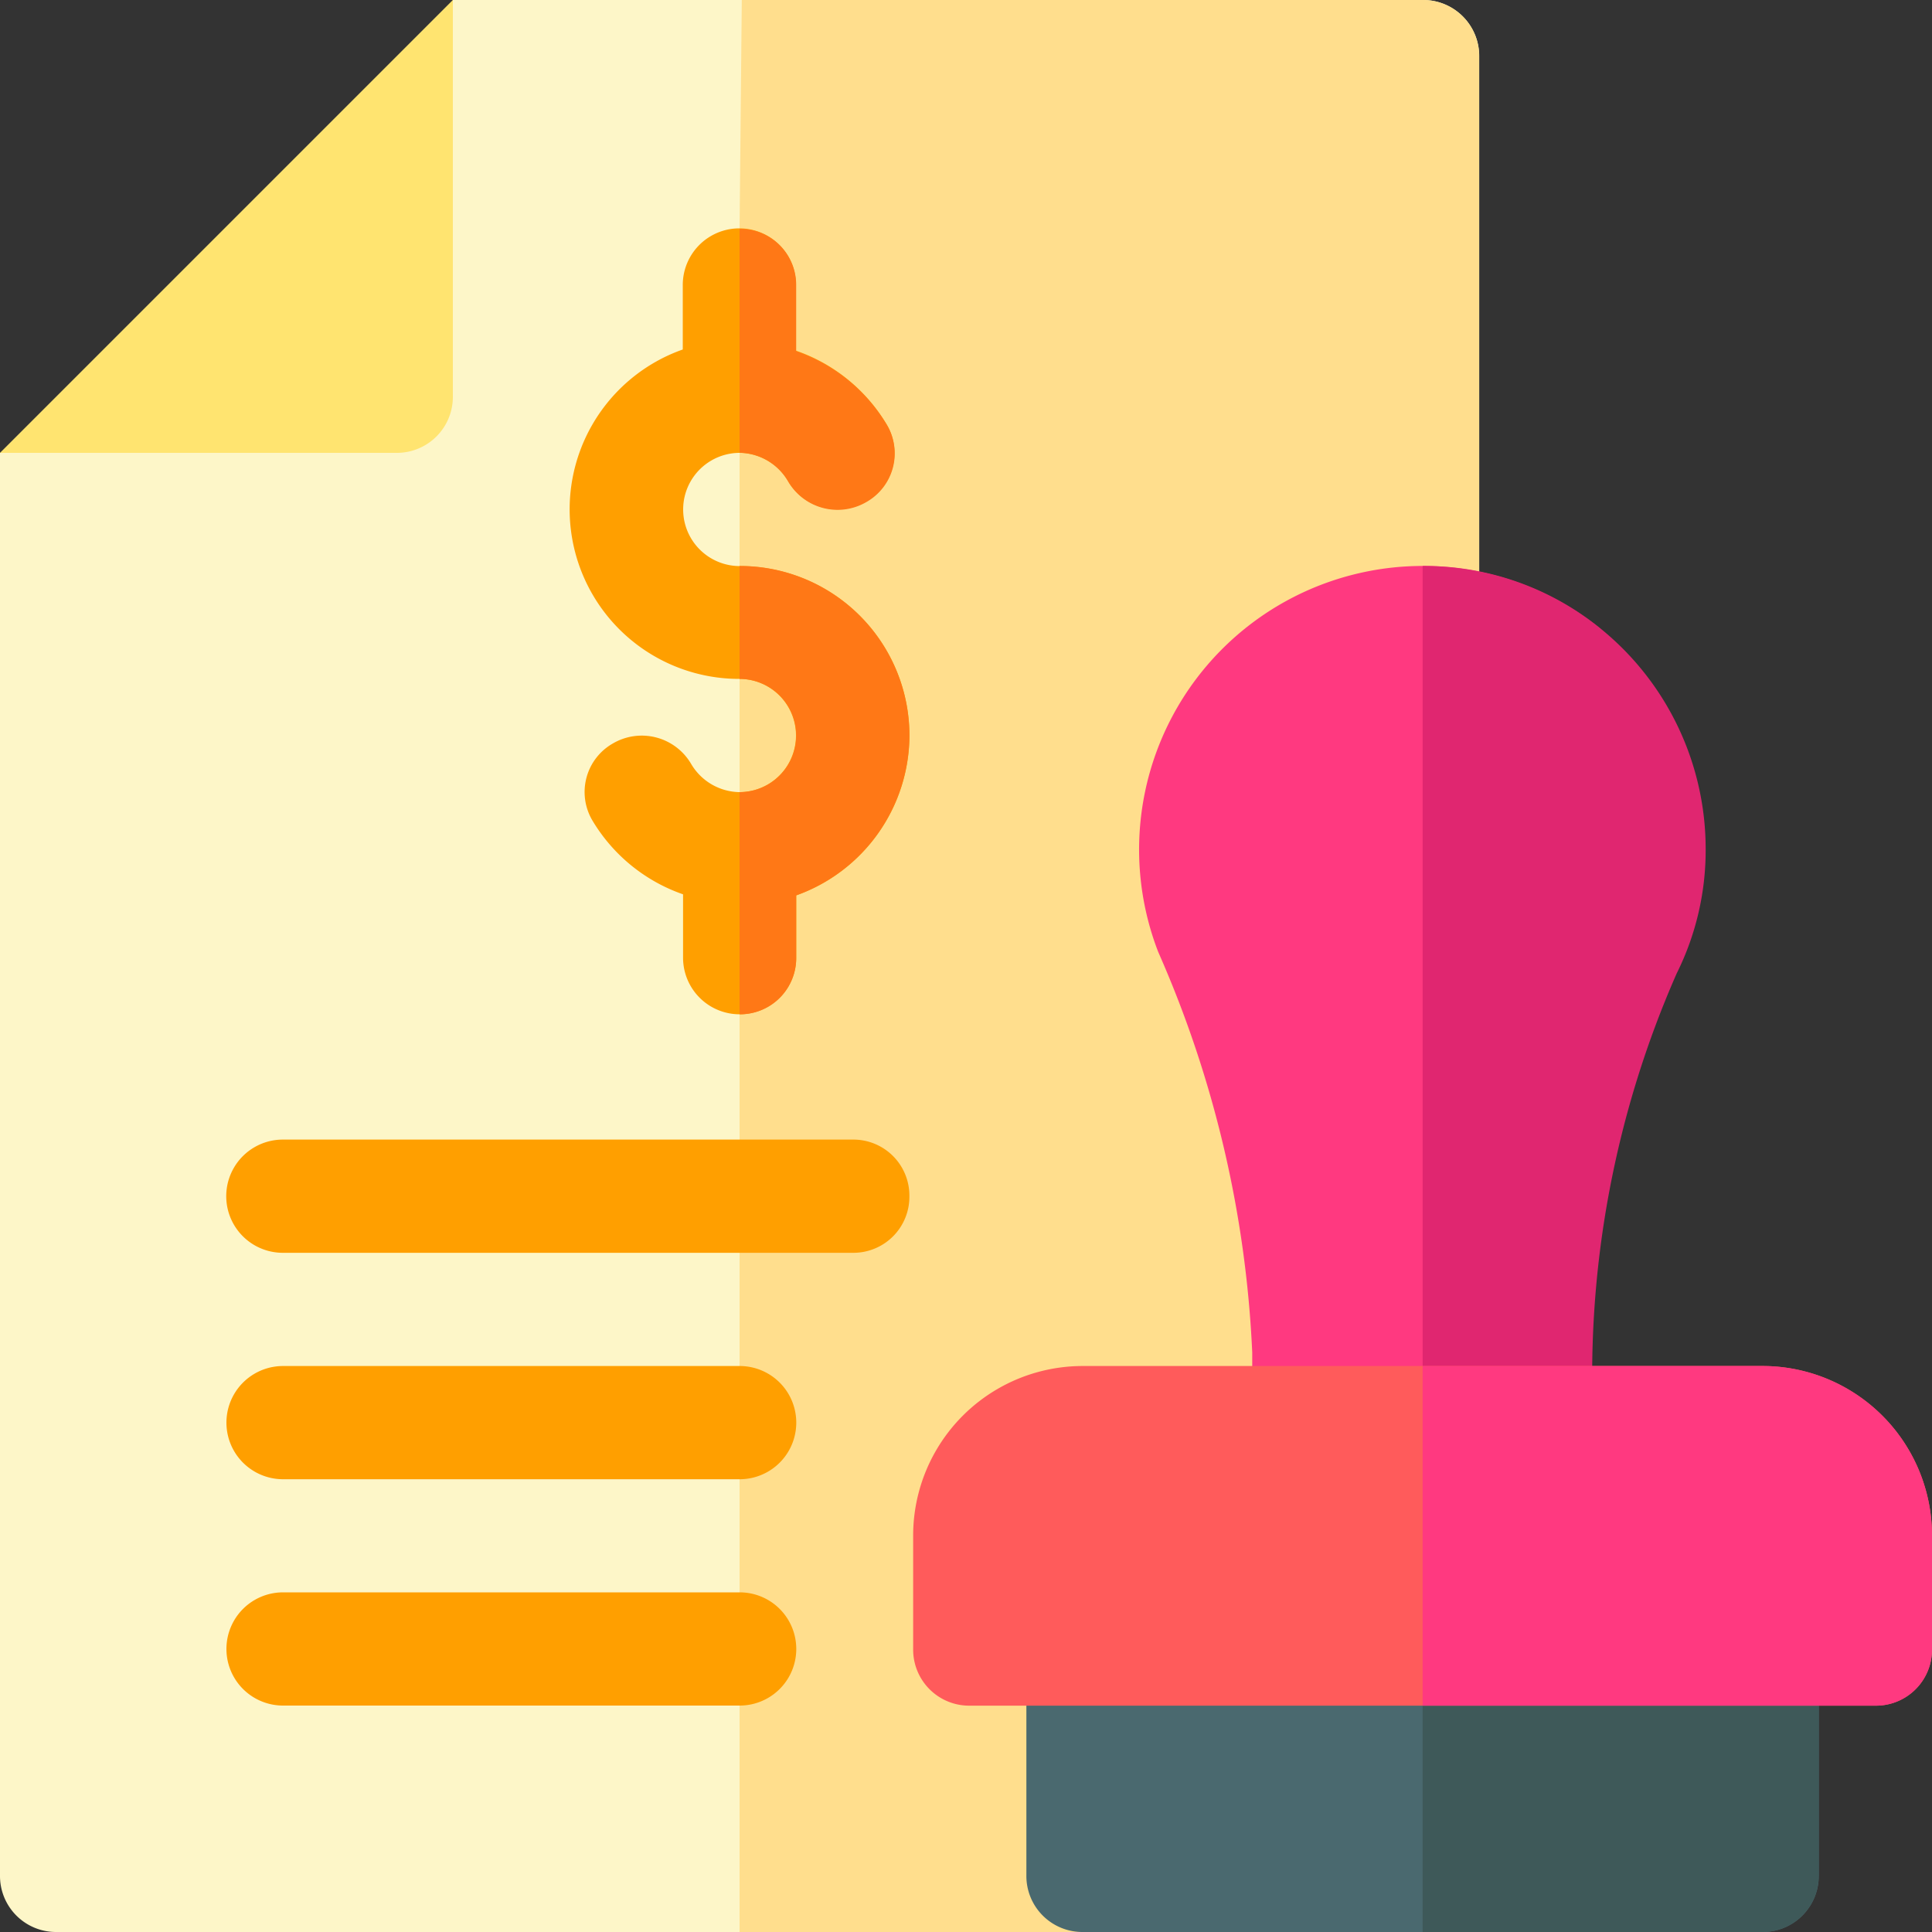 <svg id="stamp" xmlns="http://www.w3.org/2000/svg" width="20" height="20" viewBox="0 0 20 20">
  <rect x="0" y="0" width="20" height="20" fill="#333333" stroke="none"/>
  <path id="Path_319" data-name="Path 319" d="M15.313.586V19.414a.58.58,0,0,1-.586.586H.586A.58.58,0,0,1,0,19.414V4.688l3.855-.727L4.688,0H14.727a.58.58,0,0,1,.586.586Zm0,0" transform="translate(0 0)" fill="#fdf6c8"/>
  <path id="Path_320" data-name="Path 320" d="M203.656.586V19.414a.58.58,0,0,1-.586.586H196V2.367L196.023,0h7.047a.58.58,0,0,1,.586.586Zm0,0" transform="translate(-188.344 0)" fill="#ffde8d"/>
  <g id="Group_1196" data-name="Group 1196" transform="translate(2.344 2.367)">
    <path id="Path_321" data-name="Path 321" d="M154.516,65.848a1.764,1.764,0,0,1-1.172,1.652v.645a.586.586,0,0,1-1.172,0v-.656a1.767,1.767,0,0,1-.937-.762.578.578,0,0,1,.211-.8.592.592,0,0,1,.809.211.591.591,0,0,0,.5.293.586.586,0,0,0,0-1.172,1.755,1.755,0,0,1-.586-3.41v-.668a.586.586,0,1,1,1.172,0v.68a1.767,1.767,0,0,1,.938.762.578.578,0,0,1-.211.8.592.592,0,0,1-.809-.211.591.591,0,0,0-.5-.293.586.586,0,0,0,0,1.172A1.755,1.755,0,0,1,154.516,65.848Zm0,0" transform="translate(-147.445 -60.598)" fill="#ff9f00"/>
    <path id="Path_322" data-name="Path 322" d="M67.07,302.586a.58.58,0,0,1-.586.586h-5.9a.586.586,0,0,1,0-1.172h5.9A.58.58,0,0,1,67.07,302.586Zm0,0" transform="translate(-60 -292.57)" fill="#ff9f00"/>
    <path id="Path_323" data-name="Path 323" d="M65.313,363.172H60.586a.586.586,0,0,1,0-1.172h4.727a.586.586,0,0,1,0,1.172Zm0,0" transform="translate(-60 -350.226)" fill="#ff9f00"/>
    <path id="Path_324" data-name="Path 324" d="M65.313,423.172H60.586a.586.586,0,0,1,0-1.172h4.727a.586.586,0,0,1,0,1.172Zm0,0" transform="translate(-60 -407.883)" fill="#ff9f00"/>
  </g>
  <path id="Path_325" data-name="Path 325" d="M4.1,4.688A.58.58,0,0,0,4.688,4.1V0L0,4.688Zm0,0" fill="#ffe470"/>
  <path id="Path_326" data-name="Path 326" d="M306.8,150.656a2.926,2.926,0,0,0-2.484-.586,2.936,2.936,0,0,0-2.1,3.926,11.539,11.539,0,0,1,.973,4.144v.727a.58.58,0,0,0,.586.586h2.344a.655.655,0,0,0,.586-.668,10.337,10.337,0,0,1,.867-4.566,2.859,2.859,0,0,0,.3-1.289,2.938,2.938,0,0,0-1.078-2.273Zm0,0" transform="translate(-290.226 -144.141)" fill="#ff3980"/>
  <path id="Path_327" data-name="Path 327" d="M378.172,159.453H377V150a2.885,2.885,0,0,1,1.852.656,2.937,2.937,0,0,1,1.078,2.273,2.858,2.858,0,0,1-.3,1.289,10.337,10.337,0,0,0-.867,4.566.655.655,0,0,1-.586.668Zm0,0" transform="translate(-362.273 -144.141)" fill="#e02670"/>
  <path id="Path_328" data-name="Path 328" d="M279.617,422h-7.031a.58.58,0,0,0-.586.586v2.344a.58.58,0,0,0,.586.586h7.031a.58.58,0,0,0,.586-.586v-2.344A.58.58,0,0,0,279.617,422Zm0,0" transform="translate(-261.375 -405.516)" fill="#4a696f"/>
  <path id="Path_329" data-name="Path 329" d="M381.1,422.586v2.344a.58.58,0,0,1-.586.586H377V422h3.516A.58.58,0,0,1,381.1,422.586Zm0,0" transform="translate(-362.273 -405.516)" fill="#3e5959"/>
  <path id="Path_330" data-name="Path 330" d="M250.789,362h-7.031A1.755,1.755,0,0,0,242,363.758v1.172a.58.58,0,0,0,.586.586h9.375a.58.58,0,0,0,.586-.586v-1.172A1.755,1.755,0,0,0,250.789,362Zm0,0" transform="translate(-232.547 -347.859)" fill="#ff5b5b"/>
  <path id="Path_331" data-name="Path 331" d="M382.273,363.758v1.172a.58.58,0,0,1-.586.586H377V362h3.516A1.755,1.755,0,0,1,382.273,363.758Zm0,0" transform="translate(-362.273 -347.859)" fill="#ff3980"/>
  <path id="Path_332" data-name="Path 332" d="M197.758,151.758a1.764,1.764,0,0,1-1.172,1.652v.645a.58.58,0,0,1-.586.586v-2.3a.586.586,0,0,0,0-1.172V150A1.755,1.755,0,0,1,197.758,151.758Zm0,0" transform="translate(-188.344 -144.141)" fill="#ff7816"/>
  <path id="Path_333" data-name="Path 333" d="M196,62.918V60.6a.58.58,0,0,1,.586.586v.68a1.767,1.767,0,0,1,.938.762.578.578,0,0,1-.211.8.592.592,0,0,1-.809-.211A.591.591,0,0,0,196,62.918Zm0,0" transform="translate(-188.344 -58.231)" fill="#ff7816"/>
</svg>
